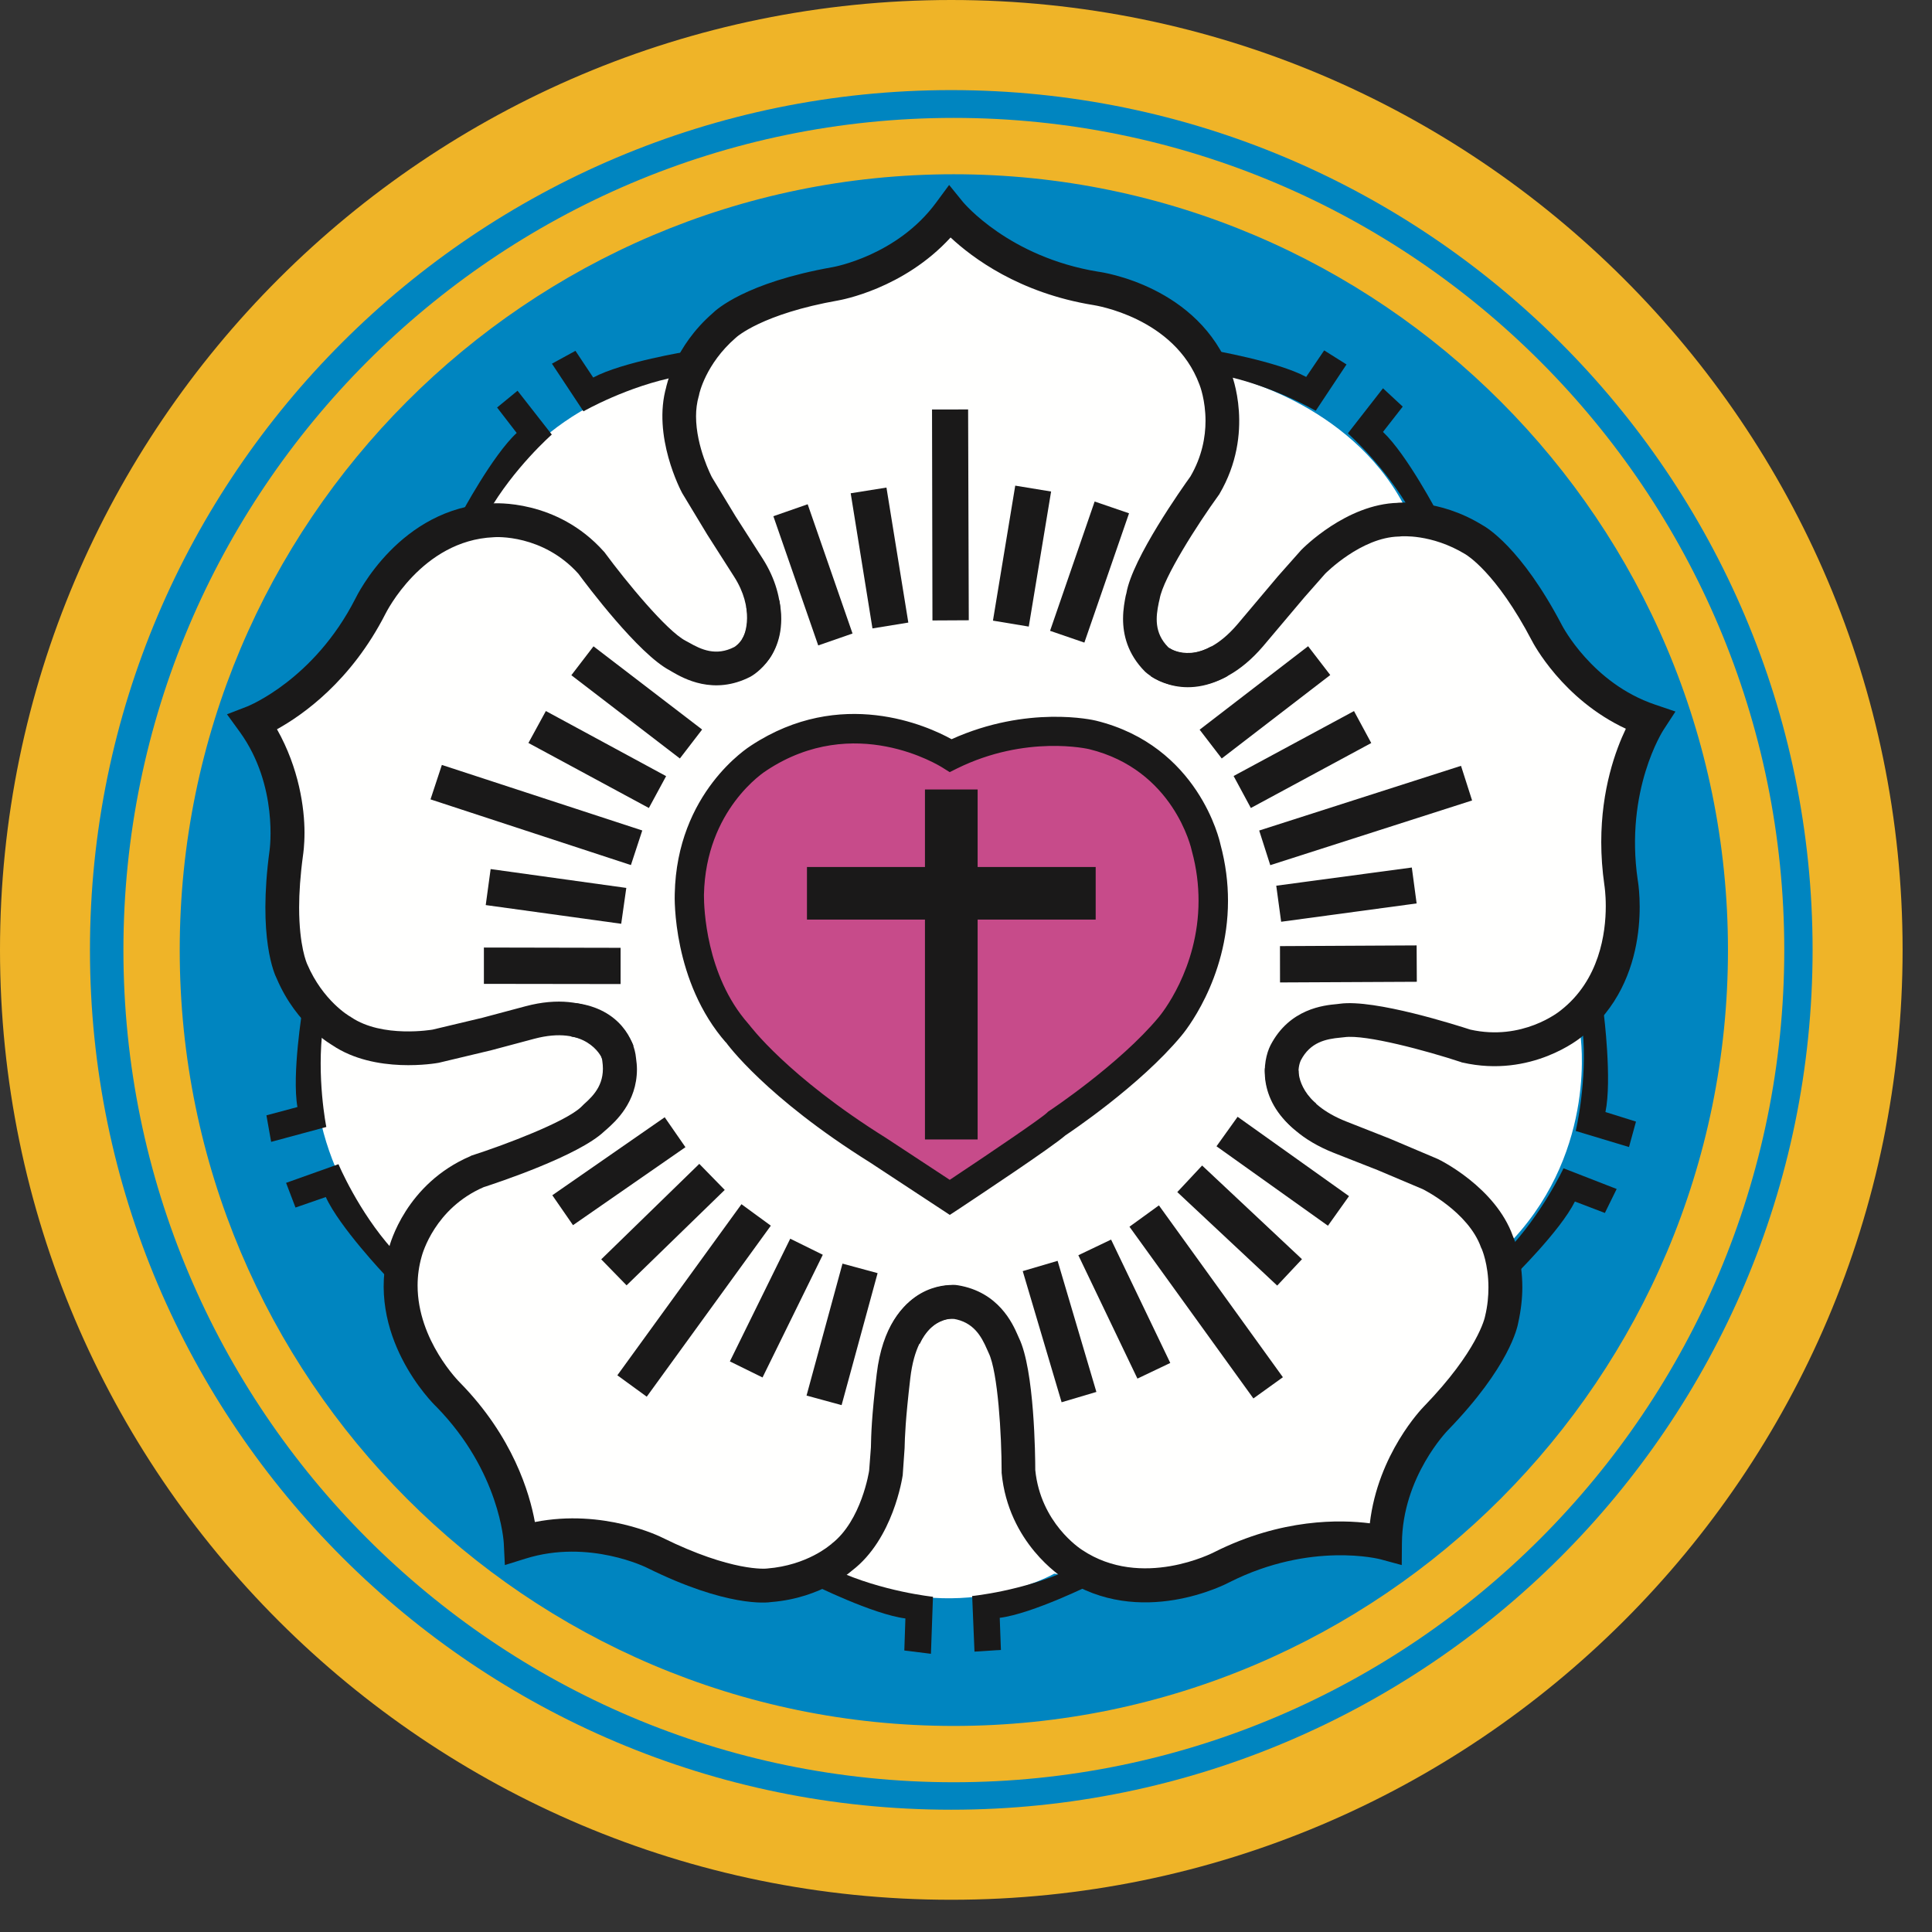 <?xml version="1.0" encoding="UTF-8"?>
<svg width="41px" height="41px" viewBox="0 0 41 41" version="1.1" xmlns="http://www.w3.org/2000/svg" xmlns:xlink="http://www.w3.org/1999/xlink">
    <rect x="0" y="0" width="41" height="41" fill="#333333" stroke="none"/>
    <title>编组</title>
    <g id="页面-1" stroke="none" stroke-width="1" fill="none" fill-rule="evenodd">
        <g id="编组" fill-rule="nonzero">
            <path d="M40.102,20.158 C40.102,31.137 31.184,40.035 20.188,40.035 C9.189,40.035 0.273,31.137 0.273,20.158 C0.273,9.18 9.189,0.281 20.188,0.281 C31.184,0.281 40.102,9.18 40.102,20.158" id="Fill-963" fill="#0085C0"></path>
            <path d="M1.909,20.158 C1.909,10.095 10.108,1.912 20.186,1.912 C30.264,1.912 38.466,10.095 38.466,20.158 C38.466,30.218 30.264,38.405 20.186,38.405 C10.108,38.405 1.909,30.218 1.909,20.158 M0,20.158 C0,31.271 9.056,40.316 20.186,40.316 C31.317,40.316 40.376,31.271 40.376,20.158 C40.376,9.042 31.317,0 20.186,0 C9.056,0 0,9.042 0,20.158" id="Fill-964" fill="#EFB428"></path>
            <path d="M3.814,20.162 C3.814,11.084 11.183,3.698 20.24,3.698 C29.299,3.698 36.67,11.084 36.67,20.162 C36.67,29.243 29.299,36.627 20.24,36.627 C11.183,36.627 3.814,29.243 3.814,20.162 M2.619,20.162 C2.619,29.898 10.524,37.822 20.24,37.822 C29.959,37.822 37.865,29.898 37.865,20.162 C37.865,10.425 29.959,2.502 20.24,2.502 C10.524,2.502 2.619,10.425 2.619,20.162" id="Fill-965" fill="#EFB428"></path>
            <path d="M10.393,10.707 C10.393,10.707 11.271,8.709 14.077,8.028 C14.077,8.028 15.318,6.144 18.763,5.664 L20.129,4.579 L21.371,5.422 L23.573,6.184 L24.817,6.784 L26.1,7.987 C26.1,7.987 28.618,8.529 29.778,10.692 L31.389,11.473 L32.391,12.835 L33.273,14.199 L34.634,15.16 L34.956,15.363 L34.394,16.603 L34.233,17.965 L34.273,19.367 L33.872,20.811 L33.538,21.965 C33.538,21.965 33.912,24.354 32.11,26.301 L31.748,27.824 L30.467,30.068 L29.546,31.471 L29.424,32.834 L27.3,32.794 L25.256,33.356 L23.451,33.515 L22.372,33.396 C22.372,33.396 20.341,34.571 17.843,33.396 L15.84,33.474 L14.236,33.033 L12.273,32.514 L10.91,32.834 L10.549,31.07 L9.589,29.788 L8.504,27.744 L8.181,26.471 C8.181,26.471 6.427,24.669 6.704,22.052 L6.02,20.09 L6.101,17.804 L5.418,15.363 L7.184,13.917 L8.747,11.794 L10.393,10.707 Z" id="Fill-966" fill="#FFFFFE"></path>
            <polygon id="Fill-967" fill="#C74B8A" points="20.188 16.102 18.714 15.532 17.032 15.623 16.068 16.102 15.29 16.914 14.747 17.935 14.717 18.897 14.687 19.92 15.167 21.122 15.767 22.052 16.881 23.016 17.843 23.947 18.926 24.638 20.188 25.419 21.901 24.186 23.674 22.864 25.238 21.151 25.689 19.168 25.478 17.726 24.817 16.404 23.284 15.59 21.901 15.532"></polygon>
            <polygon id="Fill-968" fill="#1A1919" points="18.092 13.444 17.364 13.697 16.412 10.955 17.14 10.701"></polygon>
            <polygon id="Fill-969" fill="#1A1919" points="19.276 13.212 18.515 13.336 18.053 10.468 18.812 10.347"></polygon>
            <polygon id="Fill-970" fill="#1A1919" points="20.559 13.163 19.788 13.167 19.779 8.69 20.545 8.689"></polygon>
            <polygon id="Fill-971" fill="#1A1919" points="21.832 13.297 21.072 13.171 21.545 10.306 22.306 10.431"></polygon>
            <polygon id="Fill-972" fill="#1A1919" points="23.012 13.637 22.284 13.387 23.23 10.643 23.96 10.893"></polygon>
            <polygon id="Fill-973" fill="#1A1919" points="25.927 16.096 25.458 15.485 27.76 13.714 28.23 14.325"></polygon>
            <polygon id="Fill-974" fill="#1A1919" points="26.545 17.147 26.179 16.468 28.734 15.09 29.1 15.768"></polygon>
            <polygon id="Fill-975" fill="#1A1919" points="26.957 18.36 26.722 17.625 31.005 16.252 31.24 16.987"></polygon>
            <polygon id="Fill-976" fill="#1A1919" points="27.188 19.561 27.084 18.796 29.961 18.41 30.063 19.172"></polygon>
            <polygon id="Fill-977" fill="#1A1919" points="27.164 20.849 27.163 20.078 30.063 20.063 30.067 20.835"></polygon>
            <polygon id="Fill-978" fill="#1A1919" points="27.225 29.227 26.599 29.677 23.969 26.033 24.594 25.58"></polygon>
            <polygon id="Fill-979" fill="#1A1919" points="23.267 29.539 22.529 29.758 21.704 26.975 22.444 26.757"></polygon>
            <polygon id="Fill-980" fill="#1A1919" points="24.835 28.924 24.138 29.256 22.884 26.638 23.579 26.306"></polygon>
            <polygon id="Fill-981" fill="#1A1919" points="27.63 26.722 27.104 27.282 24.984 25.298 25.511 24.734"></polygon>
            <polygon id="Fill-982" fill="#1A1919" points="28.628 25.384 28.181 26.012 25.816 24.326 26.264 23.7"></polygon>
            <polygon id="Fill-983" fill="#1A1919" points="13.725 29.64 13.101 29.186 15.735 25.555 16.358 26.011"></polygon>
            <polygon id="Fill-984" fill="#1A1919" points="16.182 29.232 15.489 28.891 16.77 26.287 17.461 26.628"></polygon>
            <polygon id="Fill-985" fill="#1A1919" points="17.86 29.819 17.116 29.616 17.879 26.816 18.624 27.018"></polygon>
            <polygon id="Fill-986" fill="#1A1919" points="13.297 27.277 12.759 26.725 14.84 24.699 15.38 25.252"></polygon>
            <polygon id="Fill-987" fill="#1A1919" points="12.16 26 11.721 25.365 14.106 23.71 14.546 24.345"></polygon>
            <polygon id="Fill-988" fill="#1A1919" points="9.136 16.964 9.377 16.233 13.63 17.624 13.389 18.358"></polygon>
            <polygon id="Fill-989" fill="#1A1919" points="14.136 16.471 13.77 17.147 11.214 15.767 11.584 15.089"></polygon>
            <polygon id="Fill-990" fill="#1A1919" points="14.9 15.482 14.428 16.096 12.125 14.329 12.595 13.716"></polygon>
            <polygon id="Fill-991" fill="#1A1919" points="10.308 19.207 10.412 18.443 13.291 18.843 13.183 19.604"></polygon>
            <polygon id="Fill-992" fill="#1A1919" points="10.269 20.879 10.269 20.108 13.17 20.114 13.17 20.883"></polygon>
            <path d="M18.801,24.148 C16.702,22.836 15.905,21.754 15.897,21.744 L15.887,21.734 L15.877,21.721 C14.975,20.696 14.939,19.241 14.939,19.015 L14.939,18.985 C14.978,17.178 16.22,16.379 16.274,16.346 C18.132,15.123 19.93,16.245 20.006,16.293 L20.154,16.386 L20.31,16.308 C21.777,15.585 23.099,15.895 23.113,15.898 C24.901,16.336 25.279,17.989 25.293,18.059 C25.395,18.432 25.435,18.784 25.435,19.115 C25.435,20.566 24.632,21.536 24.59,21.586 C23.764,22.579 22.28,23.568 22.262,23.578 L22.24,23.593 L22.217,23.616 C22.1,23.729 21.108,24.405 20.155,25.038 C19.884,24.86 18.801,24.148 18.801,24.148 M15.938,15.822 C15.884,15.858 14.363,16.815 14.319,18.971 C14.315,19.042 14.271,20.835 15.413,22.133 L15.395,22.105 C15.427,22.154 16.255,23.289 18.466,24.671 L20.156,25.782 L20.329,25.669 C20.801,25.355 22.313,24.353 22.61,24.094 C22.688,24.042 24.189,23.042 25.069,21.983 C25.114,21.931 26.06,20.799 26.06,19.116 C26.06,18.739 26.013,18.336 25.898,17.912 C25.884,17.844 25.435,15.829 23.26,15.294 C23.2,15.278 21.806,14.96 20.194,15.687 C19.683,15.404 17.844,14.568 15.938,15.822" id="Fill-993" fill="#1A1919"></path>
            <path d="M19.867,4.298 C19.035,5.43 17.683,5.667 17.671,5.669 C15.817,5.997 15.193,6.578 15.127,6.644 C14.305,7.358 14.142,8.199 14.133,8.235 L14.142,8.202 C13.836,9.254 14.451,10.418 14.478,10.466 L15.009,11.345 L15.579,12.238 C16.009,12.909 15.827,13.471 15.74,13.57 L15.763,13.552 L16.16,14.147 C16.372,14.006 16.569,13.61 16.569,13.099 C16.569,12.727 16.465,12.292 16.183,11.852 L15.61,10.957 L15.108,10.128 C15.104,10.12 14.771,9.486 14.771,8.834 C14.771,8.689 14.789,8.543 14.83,8.4 L14.835,8.386 L14.837,8.37 C14.838,8.363 14.971,7.726 15.613,7.169 C15.633,7.149 16.173,6.661 17.793,6.375 C17.846,6.365 19.174,6.131 20.173,5.04 C20.63,5.466 21.623,6.218 23.204,6.474 C23.229,6.479 24.921,6.732 25.453,8.158 C25.464,8.183 25.583,8.493 25.583,8.932 C25.583,9.269 25.51,9.688 25.263,10.111 C25.098,10.34 24.03,11.847 23.904,12.588 L23.889,12.645 C23.869,12.751 23.833,12.923 23.833,13.133 C23.833,13.461 23.923,13.876 24.302,14.256 C24.342,14.293 25.034,14.913 26.054,14.346 L25.706,13.718 C25.16,14.023 24.826,13.764 24.791,13.734 C24.489,13.429 24.529,13.089 24.59,12.794 L24.61,12.708 C24.687,12.261 25.416,11.123 25.86,10.51 L25.87,10.497 L25.879,10.482 C26.636,9.191 26.141,7.947 26.118,7.896 C25.439,6.075 23.396,5.777 23.308,5.766 C21.406,5.457 20.445,4.297 20.435,4.286 L20.142,3.925 L19.867,4.298 Z" id="Fill-994" fill="#1A1919"></path>
            <path d="M29.634,10.673 L29.669,10.671 C28.572,10.697 27.651,11.634 27.612,11.674 L27.125,12.223 L26.255,13.255 C25.49,14.144 24.885,13.799 24.818,13.755 L24.417,14.348 C24.818,14.623 25.833,14.845 26.799,13.721 L27.681,12.676 L28.125,12.172 C28.133,12.165 28.885,11.404 29.686,11.386 L29.701,11.386 L29.719,11.383 C29.725,11.383 30.371,11.32 31.098,11.762 C31.121,11.777 31.747,12.141 32.51,13.598 C32.535,13.648 33.161,14.841 34.503,15.465 C34.288,15.914 33.981,16.747 33.981,17.87 C33.981,18.16 34.002,18.466 34.048,18.788 C34.049,18.796 34.077,18.968 34.077,19.23 C34.077,19.798 33.946,20.797 33.122,21.441 C33.084,21.473 32.305,22.097 31.203,21.85 C30.929,21.762 29.174,21.198 28.432,21.301 L28.375,21.308 C28.099,21.333 27.366,21.403 26.962,22.182 C26.792,22.518 26.682,23.321 27.472,23.97 L27.927,23.416 C27.402,22.986 27.581,22.553 27.605,22.503 C27.806,22.113 28.144,22.048 28.445,22.02 L28.53,22.011 C28.979,21.947 30.284,22.301 31.005,22.539 L31.018,22.545 L31.037,22.549 C32.496,22.881 33.53,22.035 33.572,21.998 C35.104,20.799 34.772,18.762 34.755,18.674 C34.477,16.765 35.293,15.502 35.302,15.489 L35.556,15.1 L35.12,14.952 C33.784,14.499 33.155,13.282 33.149,13.272 C32.276,11.605 31.53,11.181 31.451,11.139 C30.524,10.571 29.669,10.668 29.634,10.673" id="Fill-995" fill="#1A1919"></path>
            <path d="M26.842,22.719 C26.842,22.949 26.929,23.922 28.311,24.468 L29.235,24.831 L30.195,25.237 C30.205,25.242 31.162,25.717 31.43,26.474 L31.436,26.487 L31.445,26.504 C31.446,26.508 31.587,26.826 31.587,27.32 C31.587,27.503 31.57,27.709 31.516,27.931 C31.512,27.959 31.361,28.667 30.216,29.849 C30.178,29.887 29.241,30.856 29.07,32.327 C28.451,32.248 27.204,32.218 25.77,32.938 C25.749,32.949 24.229,33.737 22.964,32.892 C22.92,32.863 22.083,32.319 21.97,31.196 C21.97,30.913 21.953,29.067 21.623,28.392 L21.6,28.34 C21.49,28.087 21.191,27.417 20.326,27.275 C20.279,27.27 19.368,27.153 18.871,28.217 L19.517,28.52 C19.78,27.959 20.181,27.981 20.226,27.986 C20.658,28.054 20.824,28.355 20.945,28.632 L20.98,28.71 C21.178,29.115 21.256,30.466 21.256,31.222 L21.256,31.24 L21.256,31.256 C21.397,32.748 22.529,33.464 22.576,33.495 C24.192,34.572 26.023,33.615 26.1,33.573 C27.824,32.708 29.283,33.087 29.297,33.091 L29.747,33.213 L29.751,32.749 C29.76,31.341 30.718,30.36 30.728,30.35 C32.037,28.998 32.203,28.161 32.219,28.071 C32.279,27.801 32.306,27.548 32.306,27.32 C32.306,26.716 32.143,26.316 32.105,26.23 C31.736,25.197 30.557,24.614 30.506,24.593 L29.494,24.164 L28.575,23.802 C27.587,23.414 27.558,22.806 27.558,22.726 L27.558,22.721 L26.844,22.667 C26.842,22.675 26.842,22.691 26.842,22.719" id="Fill-996" fill="#1A1919"></path>
            <path d="M12.126,21.998 C12.702,22.073 12.776,22.443 12.782,22.516 C12.852,22.982 12.618,23.233 12.392,23.433 L12.331,23.493 C12.003,23.806 10.737,24.288 10.019,24.519 L10,24.525 L9.986,24.534 C8.609,25.122 8.272,26.416 8.258,26.471 C7.726,28.338 9.193,29.792 9.258,29.851 C10.609,31.23 10.691,32.733 10.691,32.749 L10.714,33.213 L11.157,33.075 C12.501,32.656 13.727,33.268 13.739,33.275 C15.427,34.11 16.275,34.013 16.367,33.998 C17.45,33.912 18.084,33.331 18.108,33.306 L18.084,33.328 C18.955,32.662 19.148,31.362 19.157,31.305 L19.197,30.732 C19.203,30.482 19.214,30.138 19.318,29.246 C19.468,27.971 20.159,27.981 20.238,27.985 L20.307,27.272 C20.292,27.272 18.846,27.143 18.605,29.159 C18.494,30.089 18.488,30.449 18.482,30.717 L18.445,31.205 C18.445,31.216 18.283,32.273 17.647,32.762 L17.637,32.773 L17.621,32.783 C17.617,32.786 17.132,33.218 16.282,33.286 C16.258,33.291 15.536,33.361 14.063,32.635 C14.012,32.608 12.806,32.013 11.351,32.3 C11.24,31.686 10.885,30.488 9.764,29.344 C9.747,29.328 8.862,28.446 8.862,27.28 C8.862,27.078 8.889,26.871 8.95,26.658 C8.965,26.606 9.227,25.644 10.262,25.194 C10.531,25.107 12.284,24.528 12.827,24.006 L12.869,23.97 C13.056,23.804 13.517,23.396 13.517,22.689 C13.517,22.614 13.508,22.529 13.496,22.443 C13.464,22.09 13.162,21.408 12.22,21.287 L12.126,21.998 Z" id="Fill-997" fill="#1A1919"></path>
            <path d="M10.428,10.684 C8.486,10.774 7.579,12.629 7.54,12.707 C6.663,14.428 5.263,14.985 5.25,14.991 L4.817,15.158 L5.09,15.534 C5.912,16.673 5.723,18.03 5.721,18.045 C5.468,19.911 5.83,20.683 5.872,20.765 C6.298,21.767 7.05,22.18 7.082,22.198 L7.051,22.18 C7.96,22.795 9.257,22.564 9.31,22.554 L10.425,22.288 L11.335,22.045 C12.428,21.754 12.751,22.396 12.781,22.471 L13.444,22.192 C13.258,21.741 12.539,20.985 11.153,21.354 L10.239,21.598 L9.181,21.85 C9.171,21.851 8.117,22.035 7.452,21.587 L7.441,21.578 L7.425,21.57 C7.418,21.566 6.854,21.243 6.519,20.46 C6.511,20.441 6.348,20.084 6.348,19.256 C6.348,18.95 6.372,18.582 6.431,18.147 C6.434,18.125 6.462,17.946 6.462,17.667 C6.462,17.154 6.348,16.307 5.878,15.476 C6.421,15.175 7.449,14.46 8.181,13.024 C8.194,13.001 8.951,11.469 10.473,11.401 C10.523,11.394 11.52,11.338 12.274,12.175 C12.441,12.402 13.55,13.882 14.216,14.228 L14.264,14.257 C14.505,14.396 15.143,14.763 15.925,14.361 C15.966,14.339 16.767,13.892 16.538,12.739 L15.838,12.879 C15.957,13.486 15.623,13.707 15.584,13.73 C15.195,13.93 14.883,13.787 14.62,13.636 L14.546,13.596 C14.146,13.386 13.284,12.339 12.836,11.73 L12.826,11.716 L12.815,11.705 C11.818,10.587 10.482,10.679 10.428,10.684" id="Fill-998" fill="#1A1919"></path>
            <path d="M29.349,8.24 L28.604,9.196 C28.604,9.196 29.41,9.911 29.947,10.867 L30.514,10.899 C30.514,10.899 29.858,9.646 29.349,9.166 L29.768,8.629 L29.349,8.24 Z" id="Fill-999" fill="#1A1919"></path>
            <path d="M28.575,7.734 L27.922,8.717 C27.922,8.717 26.99,8.175 25.914,7.96 L25.714,7.43 C25.714,7.43 27.106,7.668 27.719,7.999 L28.101,7.436 L28.575,7.734 Z" id="Fill-1000" fill="#1A1919"></path>
            <path d="M34.308,25.232 L33.18,24.793 C33.18,24.793 32.724,25.771 31.965,26.562 L32.102,27.111 C32.102,27.111 33.112,26.123 33.422,25.498 L34.058,25.741 L34.308,25.232 Z" id="Fill-1001" fill="#1A1919"></path>
            <path d="M34.57,24.342 L33.439,24.001 C33.439,24.001 33.692,22.954 33.587,21.863 L34.035,21.513 C34.035,21.513 34.212,22.918 34.07,23.599 L34.718,23.802 L34.57,24.342 Z" id="Fill-1002" fill="#1A1919"></path>
            <path d="M19.756,35.096 L19.799,33.886 C19.799,33.886 18.724,33.776 17.731,33.319 L17.255,33.627 C17.255,33.627 18.52,34.257 19.214,34.346 L19.191,35.026 L19.756,35.096 Z" id="Fill-1003" fill="#1A1919"></path>
            <path d="M20.68,35.05 L20.631,33.87 C20.631,33.87 21.703,33.765 22.7,33.308 L23.177,33.617 C23.177,33.617 21.91,34.245 21.216,34.333 L21.241,35.014 L20.68,35.05 Z" id="Fill-1004" fill="#1A1919"></path>
            <path d="M5.754,24.232 L6.925,23.916 C6.925,23.916 6.711,22.857 6.855,21.774 L6.42,21.409 C6.42,21.409 6.191,22.806 6.312,23.493 L5.654,23.669 L5.754,24.232 Z" id="Fill-1005" fill="#1A1919"></path>
            <path d="M6.071,25.102 L7.183,24.706 C7.183,24.706 7.6,25.701 8.331,26.518 L8.175,27.064 C8.175,27.064 7.203,26.038 6.914,25.403 L6.271,25.626 L6.071,25.102 Z" id="Fill-1006" fill="#1A1919"></path>
            <path d="M11.713,7.718 L12.382,8.729 C12.382,8.729 13.317,8.192 14.393,7.988 L14.6,7.456 C14.6,7.456 13.203,7.681 12.589,8.012 L12.212,7.445 L11.713,7.718 Z" id="Fill-1007" fill="#1A1919"></path>
            <path d="M10.983,8.292 L11.71,9.222 C11.71,9.222 10.898,9.934 10.355,10.885 L9.786,10.91 C9.786,10.91 10.453,9.661 10.965,9.188 L10.549,8.648 L10.983,8.292 Z" id="Fill-1008" fill="#1A1919"></path>
            <polygon id="Fill-1009" fill="#1A1919" points="23.252 18.399 20.747 18.399 20.747 16.754 19.629 16.754 19.629 18.399 17.125 18.399 17.125 19.515 19.629 19.515 19.629 24.181 20.747 24.181 20.747 19.515 23.252 19.515"></polygon>
        </g>
    </g>
</svg>
